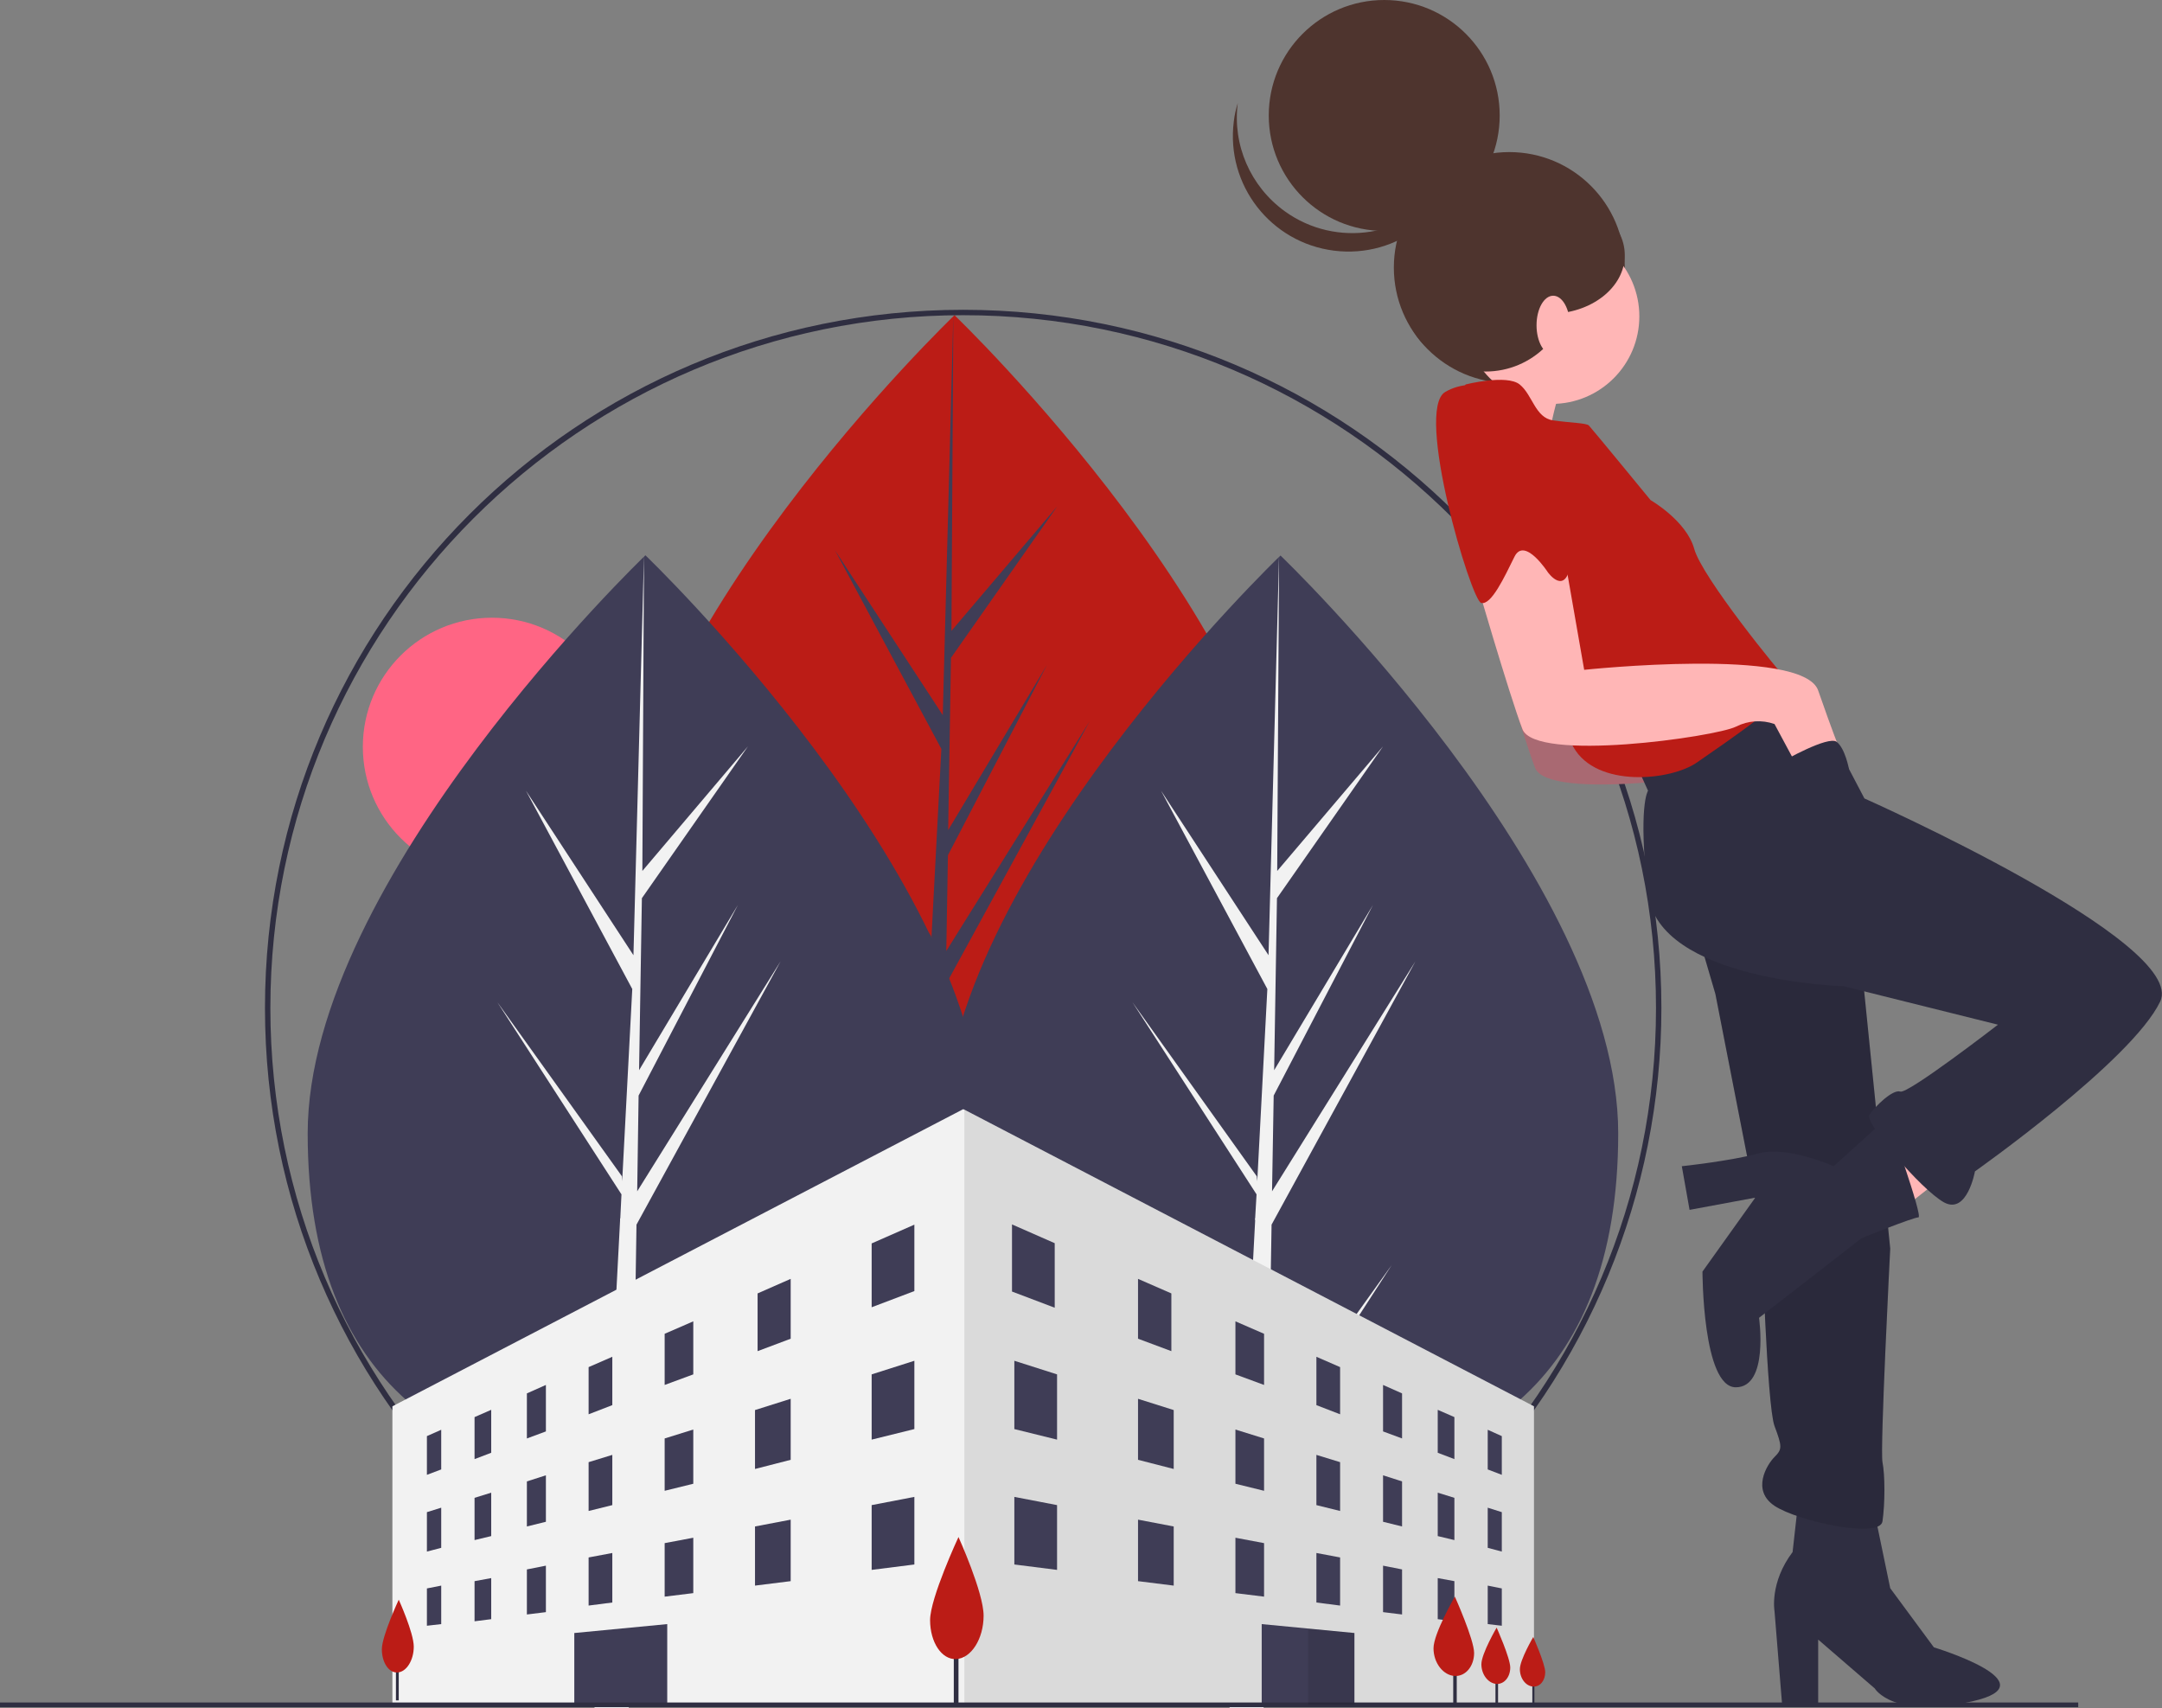 <?xml version="1.0" encoding="utf-8"?>
<!-- Generator: Adobe Illustrator 27.7.0, SVG Export Plug-In . SVG Version: 6.00 Build 0)  -->
<svg version="1.1" id="Ebene_1" xmlns="http://www.w3.org/2000/svg" xmlns:xlink="http://www.w3.org/1999/xlink" x="0px" y="0px"
	 viewBox="0 0 921.2 727.9" style="enable-background:new 0 0 921.2 727.9;" xml:space="preserve">
<rect x="0" y="0" width="921.2" height="727.9" fill="#808080" stroke="none"/>
<style type="text/css">
	.st0{fill:#FF6584;}
	.st1{fill:#BB1C16;}
	.st2{fill:#3F3D56;}
	.st3{fill:#F2F2F2;}
	.st4{fill:#2F2E41;}
	.st5{opacity:0.1;enable-background:new    ;}
	.st6{fill:#FFB6B6;}
	.st7{fill:#4E342E;}
	.st8{fill:#A0616A;}
	.st9{opacity:0.1;fill:#FFB6B6;enable-background:new    ;}
</style>
<circle class="st0" cx="209.6" cy="318.2" r="55"/>
<path class="st1" d="M550.6,380.5c0,108.4-64.4,146.2-143.9,146.2s-143.9-37.8-143.9-146.2s143.9-246.2,143.9-246.2
	S550.6,272.2,550.6,380.5z"/>
<polygon class="st2" points="401.5,510.1 403,419.5 464.3,307.3 403.2,405.2 403.9,364.4 446.1,283.3 404,353.7 404,353.7 
	405.2,280.3 450.5,215.7 405.4,268.8 406.2,134.3 401.5,312.3 401.9,305 355.8,234.5 401.1,319.1 396.8,401 396.7,398.8 
	343.7,324.7 396.5,406.5 396,416.7 395.9,416.9 396,417.7 385.1,625.6 399.6,625.6 401.4,518.2 454.1,436.6 "/>
<path class="st2" d="M689.5,482.9c0,108.4-64.4,146.2-143.9,146.2s-143.9-37.8-143.9-146.2s143.9-246.2,143.9-246.2
	S689.5,374.5,689.5,482.9z"/>
<polygon class="st3" points="540.3,612.5 541.8,521.8 603.1,409.6 542,507.6 542.7,466.8 585,385.6 542.9,456 542.9,456 
	544.1,382.7 589.3,318 544.2,371.1 545,236.6 540.3,414.7 540.7,407.3 494.7,336.9 540,421.4 535.7,503.3 535.5,501.2 482.5,427 
	535.4,508.9 534.8,519.1 534.7,519.2 534.8,520.1 523.9,727.9 538.4,727.9 540.2,620.6 593,539 "/>
<path class="st2" d="M418.9,482.9c0,108.4-64.4,146.2-143.9,146.2s-143.9-37.8-143.9-146.2S275,236.6,275,236.6
	S418.9,374.5,418.9,482.9z"/>
<polygon class="st3" points="269.8,612.5 271.2,521.8 332.6,409.6 271.5,507.6 272.1,466.8 314.4,385.6 272.3,456 272.3,456 
	273.5,382.7 318.7,318 273.7,371.1 274.4,236.6 269.7,414.7 270.1,407.3 224.1,336.9 269.4,421.4 265.1,503.3 265,501.2 211.9,427 
	264.8,508.9 264.3,519.1 264.2,519.2 264.2,520.1 253.3,727.9 267.9,727.9 269.6,620.6 322.4,539 "/>
<path class="st4" d="M410.4,727c-164.3,0-297.5-133.2-297.5-297.5c0-164.3,133.2-297.5,297.5-297.5s297.5,133.2,297.5,297.5
	c0,78.9-31.3,154.6-87.1,210.3C565.1,695.8,489.3,727.2,410.4,727z M410.4,134.3c-162.8,0-295.2,132.4-295.2,295.2
	s132.4,295.2,295.2,295.2s295.2-132.4,295.2-295.2S573.2,134.3,410.4,134.3L410.4,134.3z"/>
<polygon class="st3" points="653.6,599.2 653.6,725.9 167.2,725.9 167.2,599.2 410.4,472.6 410.9,472.8 "/>
<polygon class="st5" points="653.6,599.2 653.6,725.9 410.9,725.9 410.9,472.8 "/>
<polygon class="st2" points="389.6,550.1 371.4,557 371.4,529.8 389.6,521.8 "/>
<polygon class="st2" points="188,626.1 181.9,628.4 181.9,611.9 188,609.2 "/>
<polygon class="st2" points="209.3,619 202.2,621.7 202.2,603.8 209.3,600.7 "/>
<polygon class="st2" points="232.6,609.9 224.5,612.9 224.5,593.7 232.6,590.1 "/>
<polygon class="st2" points="260.9,598.7 250.8,602.6 250.8,582.5 260.9,578.1 "/>
<polygon class="st2" points="295.4,585.6 283.2,590.1 283.2,568.3 295.4,563 "/>
<polygon class="st2" points="336.9,570.4 322.8,575.7 322.8,551.1 336.9,544.9 "/>
<polygon class="st2" points="188,659.5 181.9,661.1 181.9,644.3 188,642.4 "/>
<polygon class="st2" points="209.3,654.5 202.2,656.2 202.2,638.2 209.3,636 "/>
<polygon class="st2" points="232.6,648.4 224.5,650.4 224.5,631.2 232.6,628.6 "/>
<polygon class="st2" points="260.9,641.3 250.8,643.8 250.8,623 260.9,619.9 "/>
<polygon class="st2" points="295.4,632.2 283.2,635.2 283.2,612.9 295.4,609.1 "/>
<polygon class="st2" points="336.9,622 321.7,625.9 321.7,600.8 336.9,596 "/>
<polygon class="st2" points="389.6,608.9 371.4,613.4 371.4,585.6 389.6,579.8 "/>
<polygon class="st2" points="389.6,666.6 371.4,668.9 371.4,641.3 389.6,637.8 "/>
<polygon class="st2" points="188,692 181.9,692.7 181.9,676.8 188,675.6 "/>
<polygon class="st2" points="209.3,689.9 202.2,690.8 202.2,673.7 209.3,672.4 "/>
<polygon class="st2" points="232.6,686.9 224.5,687.9 224.5,668.7 232.6,667.1 "/>
<polygon class="st2" points="260.9,682.8 250.8,684.1 250.8,663.6 260.9,661.7 "/>
<polygon class="st2" points="295.4,678.8 283.2,680.3 283.2,657.5 295.4,655.2 "/>
<polygon class="st2" points="336.9,673.7 321.7,675.6 321.7,650.4 336.9,647.5 "/>
<polygon class="st2" points="633.9,626.1 639.9,628.4 639.9,611.9 633.9,609.2 "/>
<polygon class="st2" points="612.6,619 619.7,621.7 619.7,603.8 612.6,600.7 "/>
<polygon class="st2" points="589.3,609.9 597.4,612.9 597.4,593.7 589.3,590.1 "/>
<polygon class="st2" points="560.9,598.7 571,602.6 571,582.5 560.9,578.1 "/>
<polygon class="st2" points="526.4,585.6 538.6,590.1 538.6,568.3 526.4,563 "/>
<polygon class="st2" points="484.9,570.4 499.1,575.7 499.1,551.1 484.9,544.9 "/>
<polygon class="st2" points="633.9,659.5 639.9,661.1 639.9,644.3 633.9,642.4 "/>
<polygon class="st2" points="612.6,654.5 619.7,656.2 619.7,638.2 612.6,636 "/>
<polygon class="st2" points="589.3,648.4 597.4,650.4 597.4,631.2 589.3,628.6 "/>
<polygon class="st2" points="560.9,641.3 571,643.8 571,623 560.9,619.9 "/>
<polygon class="st2" points="526.4,632.2 538.6,635.2 538.6,612.9 526.4,609.1 "/>
<polygon class="st2" points="484.9,622 500.1,625.9 500.1,600.8 484.9,596 "/>
<polygon class="st2" points="432.2,608.9 450.4,613.4 450.4,585.6 432.2,579.8 "/>
<polygon class="st2" points="432.2,666.6 450.4,668.9 450.4,641.3 432.2,637.8 "/>
<polygon class="st2" points="633.9,692 639.9,692.7 639.9,676.8 633.9,675.6 "/>
<polygon class="st2" points="612.6,689.9 619.7,690.8 619.7,673.7 612.6,672.4 "/>
<polygon class="st2" points="589.3,686.9 597.4,687.9 597.4,668.7 589.3,667.1 "/>
<polygon class="st2" points="560.9,682.8 571,684.1 571,663.6 560.9,661.7 "/>
<polygon class="st2" points="526.4,678.8 538.6,680.3 538.6,657.5 526.4,655.2 "/>
<polygon class="st2" points="484.9,673.7 500.1,675.6 500.1,650.4 484.9,647.5 "/>
<polygon class="st2" points="449.4,557.2 431.2,550.3 431.2,521.7 449.4,529.7 "/>
<rect x="619.2" y="703.3" class="st4" width="1.5" height="23.8"/>
<rect x="637.2" y="709.8" class="st4" width="1.1" height="16.9"/>
<rect x="652.9" y="711.9" class="st4" width="0.9" height="14.8"/>
<polygon class="st2" points="577.1,695.8 577.1,726.4 557.4,726.4 537.6,726.4 537.6,692 557.4,693.9 "/>
<polygon class="st2" points="244.7,726.4 284.3,726.3 284.3,692 244.7,695.8 "/>
<rect y="725.4" class="st4" width="885.5" height="2"/>
<polygon class="st5" points="577.1,695.8 577.1,726.4 557.4,726.4 557.4,693.9 "/>
<rect x="406.4" y="698.5" class="st4" width="2" height="28.4"/>
<path class="st1" d="M419.1,688.4c0,9.9-5.3,18.2-11.7,18.5c-6.2,0.3-11.1-7.2-11.1-16.6s12.1-35.4,12.1-35.4
	S419.1,678.5,419.1,688.4z"/>
<rect x="168.7" y="707.6" class="st4" width="1.2" height="16.9"/>
<path class="st1" d="M176.3,701.6c0,5.9-3.2,10.9-7,11c-3.7,0.2-6.6-4.3-6.6-9.9c0-5.6,7.2-21.1,7.2-21.1S176.3,695.7,176.3,701.6z"
	/>
<path class="st1" d="M628.1,704.3c0,5.6-3.6,10-8.2,9.8c-4.9-0.2-9.1-5.5-9.1-11.8s9.1-22,9.1-22S628.1,698.6,628.1,704.3z"/>
<path class="st1" d="M643.5,710.5c0,4-2.5,7.1-5.8,7c-3.5-0.2-6.5-3.9-6.5-8.4c0-4.5,6.5-15.6,6.5-15.6S643.5,706.5,643.5,710.5z"/>
<path class="st1" d="M658.4,712.5c0,3.5-2.2,6.3-5.1,6.1c-3.1-0.1-5.7-3.4-5.7-7.4s5.7-13.7,5.7-13.7S658.4,709,658.4,712.5z"/>
<path class="st6" d="M665.6,163.3c0,0-9.9,29.6-4.4,36.2s-32.9-19.7-32.9-19.7l20.8-24.1L665.6,163.3z"/>
<circle class="st7" cx="643.1" cy="114" r="49.2"/>
<polygon class="st6" points="834.4,496.4 809.2,516.2 794.9,493.1 820.1,475.6 "/>
<path class="st4" d="M798.8,644.9l6.6,31.8l18.6,25.2c0,0,50.4,15.3,16.4,23s-41.6-5.5-41.6-5.5l-24.1-20.8v28.5h-15.3l-3.3-40.6
	c0,0-2.2-12.1,7.7-25.2l2.2-19.7L798.8,644.9z"/>
<path class="st8" d="M671.6,251.5l8.8,50.4c0,0,93.2-9.9,99.7,8.8s8.8,24.1,8.8,24.1l-18.6,6.6l-8.8-16.4
	c-5.4-1.9-11.3-1.5-16.4,1.1c-8.8,4.4-85.5,15.3-91,1.1s-20.8-66.9-20.8-66.9l23-18.6L671.6,251.5z"/>
<path class="st9" d="M671.6,251.5l8.8,50.4c0,0,93.2-9.9,99.7,8.8s8.8,24.1,8.8,24.1l-18.6,6.6l-8.8-16.4
	c-5.4-1.9-11.3-1.5-16.4,1.1c-8.8,4.4-85.5,15.3-91,1.1s-20.8-66.9-20.8-66.9l23-18.6L671.6,251.5z"/>
<path class="st4" d="M723.2,397.2l7.7,26.3l19.7,100.8c0,0,2.2,74.5,5.5,83.3s3.3,9.9,0,13.2c-3.3,3.3-9.9,14.2,0,20.8
	s44.9,14.2,46,6.6s1.1-19.7,0-25.2s3.3-91,3.3-91l-13.2-130.4l-44.9-20.8L723.2,397.2z"/>
<path class="st5" d="M723.2,397.2l7.7,26.3l19.7,100.8c0,0,2.2,74.5,5.5,83.3s3.3,9.9,0,13.2c-3.3,3.3-9.9,14.2,0,20.8
	s44.9,14.2,46,6.6s1.1-19.7,0-25.2s3.3-91,3.3-91l-13.2-130.4l-44.9-20.8L723.2,397.2z"/>
<path class="st4" d="M770.3,294.2l24.1,46c0,0,138.1,61.4,126,86.6c-12.1,25.2-78.9,72.3-78.9,72.3s-3.3,18.6-13.2,13.2
	c-9.9-5.5-34-34-31.8-37.3s9.9-11,13.2-9.9s41.6-28.5,41.6-28.5l-65.8-16.4c0,0-78.9-2.2-83.3-39.5s0-43.8,0-43.8l-5.5-12.1
	l44.9-27.4L770.3,294.2z"/>
<path class="st4" d="M804.3,476.1l-23,20.8c0,0-19.7-8.8-31.8-5.5s-32.9,5.5-32.9,5.5l3.3,18.6l28-5.2l-22.5,31.5
	c0,0,0,49.3,14.2,49.3s9.9-29.6,9.9-29.6l43.8-34c0,0,21.9-8.8,24.1-8.8S804.3,476.1,804.3,476.1z"/>
<circle class="st6" cx="661.2" cy="134.8" r="37.3"/>
<path class="st1" d="M624.5,163.8c0,0,17.5-4.4,23,0s6.6,14.2,14.2,15.3s14.2,1.1,15.3,2.2s26.3,31.8,26.3,31.8s15.3,8.8,18.6,20.8
	s36.2,52.6,40.6,57s-28.5,26.3-39.5,34s-42.7,11-52.6-6.6S607,186.8,624.5,163.8z"/>
<path class="st6" d="M666.2,235l8.8,50.4c0,0,93.2-9.9,99.7,8.8s8.8,24.1,8.8,24.1l-18.6,6.6l-8.8-16.4c-5.4-1.9-11.3-1.5-16.4,1.1
	c-8.8,4.4-85.5,15.3-91,1.1s-20.8-66.9-20.8-66.9l23-18.6L666.2,235z"/>
<path class="st1" d="M645.2,168.4c0,0,26.4,55.7,24.2,71s-9.9,4.4-9.9,4.4s-9.9-15.3-14.2-6.6s-9.9,20.8-14.2,19.7
	s-28.5-82.2-15.3-89.9S645.2,168.4,645.2,168.4z"/>
<circle class="st7" cx="589.8" cy="49.2" r="49.2"/>
<path class="st7" d="M547.4,90c22,15.9,52.8,11,68.7-11.1c3.2-4.5,5.7-9.5,7.3-14.8c-3.4,27-28,46.1-55,42.7s-46.1-28-42.7-55
	c0.3-2.7,0.9-5.3,1.7-7.9C525.1,61.8,532.8,79.4,547.4,90z"/>
<circle class="st7" cx="633" cy="122.2" r="36.1"/>
<ellipse class="st7" cx="660.3" cy="108.7" rx="32" ry="25"/>
<ellipse class="st6" cx="661.8" cy="138.6" rx="7.1" ry="12.6"/>
<path class="st4" d="M759.6,324.4c0,0,19.4-11.1,23-8.3s5.2,11.5,5.2,11.5l-22.4,8.8l-6.6-12.1L759.6,324.4z"/>
</svg>
